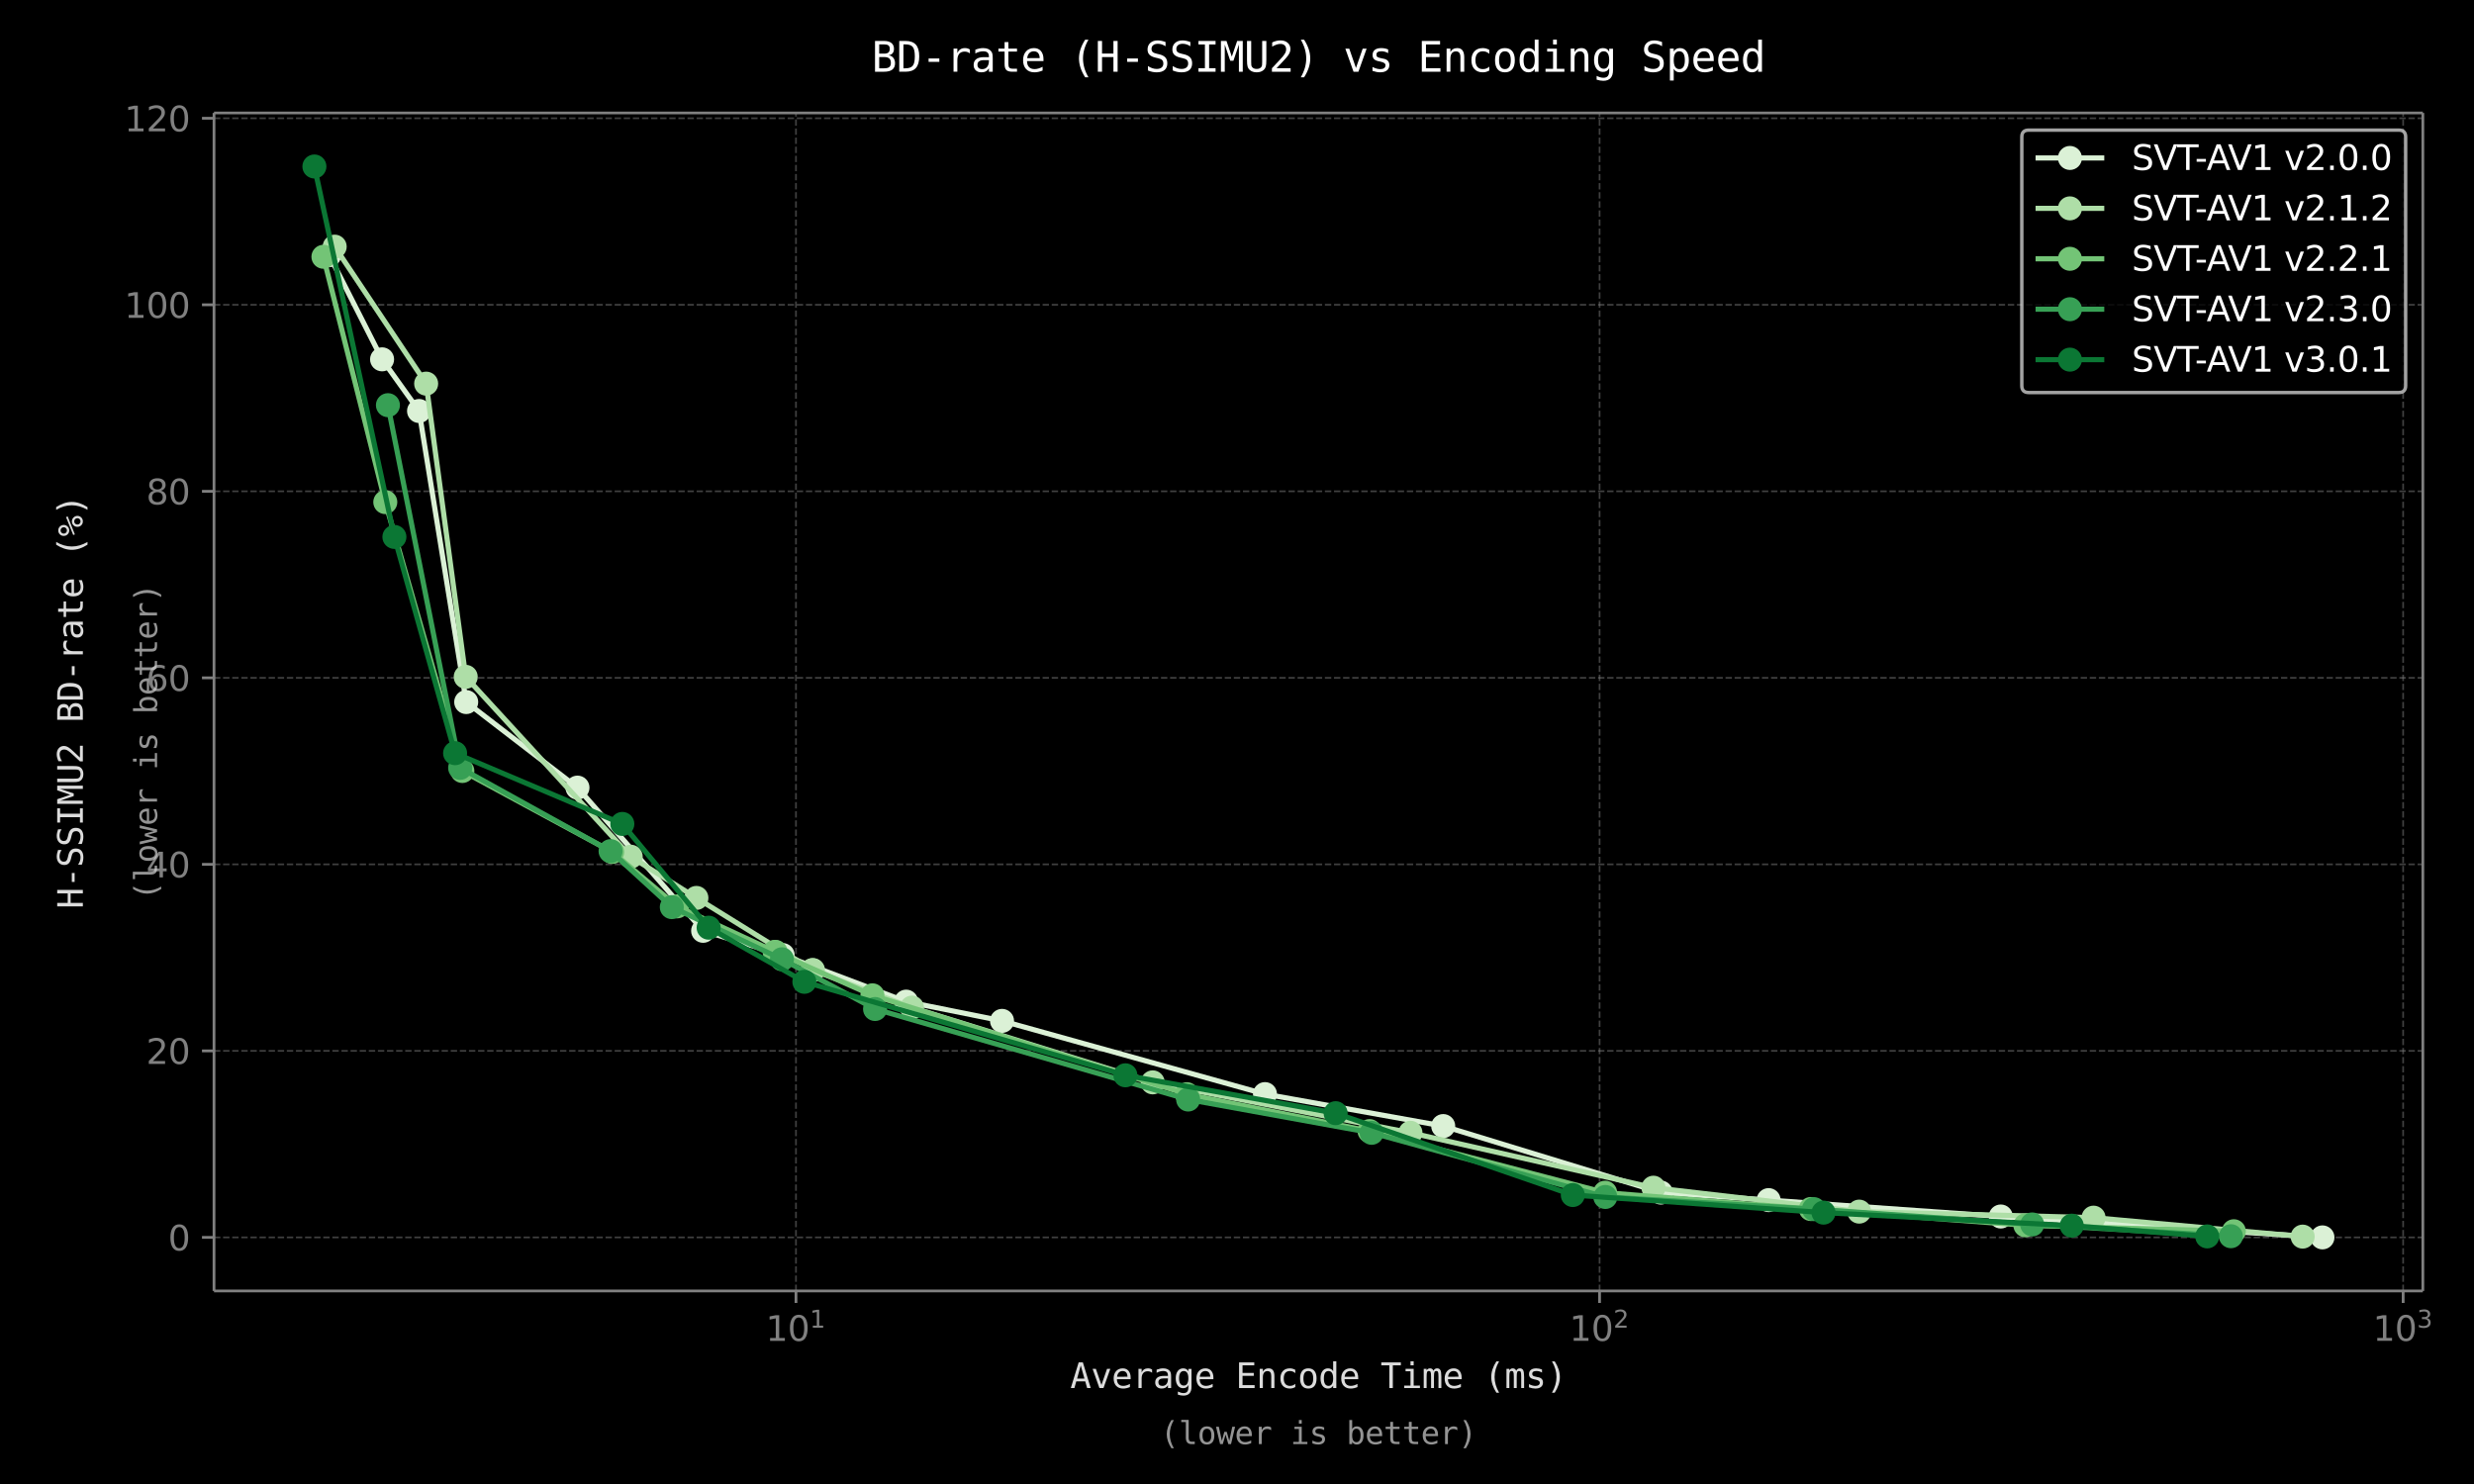 <!DOCTYPE svg  PUBLIC '-//W3C//DTD SVG 1.1//EN'  'http://www.w3.org/Graphics/SVG/1.1/DTD/svg11.dtd'>
<svg width="720pt" height="432pt" version="1.1" viewBox="0 0 720 432" xmlns="http://www.w3.org/2000/svg" xmlns:xlink="http://www.w3.org/1999/xlink"><defs><style type="text/css">*{stroke-linejoin: round; stroke-linecap: butt}</style></defs><g id="figure_1"><g id="patch_1"><path d="m0 432h720v-432h-720z"/></g><g id="axes_1"><g id="patch_2"><path d="m62.28 375.8h642.83v-342.92h-642.83z"/></g><g id="matplotlib.axis_1"><g id="xtick_1"><g id="line2d_1"><path d="m231.65 375.8v-342.92" clip-path="url(#p6aa0ff64e6)" fill="none" stroke="#808080" stroke-dasharray="1.85,0.8" stroke-opacity=".5" stroke-width=".5"/></g><g id="line2d_2"><defs><path id="m6d910d031b" d="m0 0v3.5" stroke="#808080" stroke-width=".8"/></defs><use x="231.652" y="375.797" fill="#808080" stroke="#808080" stroke-width=".8" xlink:href="#m6d910d031b"/></g><g id="text_1"><!-- $\mathdefault{10^{1}}$ --><g transform="translate(222.85 390.4) scale(.1 -.1)" fill="#808080"><defs><path id="DejaVuSans-31" transform="scale(.016)" d="m794 531h1031v3560l-1122-225v575l1116 225h631v-4135h1031v-531h-2687v531z"/><path id="DejaVuSans-30" transform="scale(.016)" d="m2034 4250q-487 0-733-480-245-479-245-1442 0-959 245-1439 246-480 733-480 491 0 736 480 246 480 246 1439 0 963-246 1442-245 480-736 480zm0 500q785 0 1199-621 414-620 414-1801 0-1178-414-1799-414-620-1199-620-784 0-1198 620-414 621-414 1799 0 1181 414 1801 414 621 1198 621z"/></defs><use transform="translate(0 .684)" xlink:href="#DejaVuSans-31"/><use transform="translate(63.623 .684)" xlink:href="#DejaVuSans-30"/><use transform="translate(128.2 38.966) scale(.7)" xlink:href="#DejaVuSans-31"/></g></g></g><g id="xtick_2"><g id="line2d_3"><path d="m465.52 375.8v-342.92" clip-path="url(#p6aa0ff64e6)" fill="none" stroke="#808080" stroke-dasharray="1.85,0.8" stroke-opacity=".5" stroke-width=".5"/></g><g id="line2d_4"><use x="465.517" y="375.797" fill="#808080" stroke="#808080" stroke-width=".8" xlink:href="#m6d910d031b"/></g><g id="text_2"><!-- $\mathdefault{10^{2}}$ --><g transform="translate(456.72 390.4) scale(.1 -.1)" fill="#808080"><defs><path id="DejaVuSans-32" transform="scale(.016)" d="m1228 531h2203v-531h-2962v531q359 372 979 998 621 627 780 809 303 340 423 576 121 236 121 464 0 372-261 606-261 235-680 235-297 0-627-103-329-103-704-313v638q381 153 712 231 332 78 607 78 725 0 1156-363 431-362 431-968 0-288-108-546-107-257-392-607-78-91-497-524-418-433-1181-1211z"/></defs><use transform="translate(0 .766)" xlink:href="#DejaVuSans-31"/><use transform="translate(63.623 .766)" xlink:href="#DejaVuSans-30"/><use transform="translate(128.2 39.047) scale(.7)" xlink:href="#DejaVuSans-32"/></g></g></g><g id="xtick_3"><g id="line2d_5"><path d="m699.38 375.8v-342.92" clip-path="url(#p6aa0ff64e6)" fill="none" stroke="#808080" stroke-dasharray="1.85,0.8" stroke-opacity=".5" stroke-width=".5"/></g><g id="line2d_6"><use x="699.382" y="375.797" fill="#808080" stroke="#808080" stroke-width=".8" xlink:href="#m6d910d031b"/></g><g id="text_3"><!-- $\mathdefault{10^{3}}$ --><g transform="translate(690.58 390.4) scale(.1 -.1)" fill="#808080"><defs><path id="DejaVuSans-33" transform="scale(.016)" d="m2597 2516q453-97 707-404 255-306 255-756 0-690-475-1069-475-378-1350-378-293 0-604 58t-642 174v609q262-153 574-231 313-78 654-78 593 0 904 234t311 681q0 413-289 645-289 233-804 233h-544v519h569q465 0 712 186t247 536q0 359-255 551-254 193-729 193-260 0-557-57-297-56-653-174v562q360 100 674 150t592 50q719 0 1137-327 419-326 419-882 0-388-222-655t-631-370z"/></defs><use transform="translate(0 .766)" xlink:href="#DejaVuSans-31"/><use transform="translate(63.623 .766)" xlink:href="#DejaVuSans-30"/><use transform="translate(128.2 39.047) scale(.7)" xlink:href="#DejaVuSans-33"/></g></g></g><g id="xtick_4"><g id="line2d_7"><defs><path id="ma78b5d3bc7" d="m0 0v2" stroke="#000" stroke-width=".6"/></defs><use x="68.187" y="375.797" stroke="#000000" stroke-width=".6" xlink:href="#ma78b5d3bc7"/></g></g><g id="xtick_5"><g id="line2d_8"><use x="109.369" y="375.797" stroke="#000000" stroke-width=".6" xlink:href="#ma78b5d3bc7"/></g></g><g id="xtick_6"><g id="line2d_9"><use x="138.588" y="375.797" stroke="#000000" stroke-width=".6" xlink:href="#ma78b5d3bc7"/></g></g><g id="xtick_7"><g id="line2d_10"><use x="161.251" y="375.797" stroke="#000000" stroke-width=".6" xlink:href="#ma78b5d3bc7"/></g></g><g id="xtick_8"><g id="line2d_11"><use x="179.769" y="375.797" stroke="#000000" stroke-width=".6" xlink:href="#ma78b5d3bc7"/></g></g><g id="xtick_9"><g id="line2d_12"><use x="195.426" y="375.797" stroke="#000000" stroke-width=".6" xlink:href="#ma78b5d3bc7"/></g></g><g id="xtick_10"><g id="line2d_13"><use x="208.988" y="375.797" stroke="#000000" stroke-width=".6" xlink:href="#ma78b5d3bc7"/></g></g><g id="xtick_11"><g id="line2d_14"><use x="220.951" y="375.797" stroke="#000000" stroke-width=".6" xlink:href="#ma78b5d3bc7"/></g></g><g id="xtick_12"><g id="line2d_15"><use x="302.052" y="375.797" stroke="#000000" stroke-width=".6" xlink:href="#ma78b5d3bc7"/></g></g><g id="xtick_13"><g id="line2d_16"><use x="343.234" y="375.797" stroke="#000000" stroke-width=".6" xlink:href="#ma78b5d3bc7"/></g></g><g id="xtick_14"><g id="line2d_17"><use x="372.453" y="375.797" stroke="#000000" stroke-width=".6" xlink:href="#ma78b5d3bc7"/></g></g><g id="xtick_15"><g id="line2d_18"><use x="395.117" y="375.797" stroke="#000000" stroke-width=".6" xlink:href="#ma78b5d3bc7"/></g></g><g id="xtick_16"><g id="line2d_19"><use x="413.634" y="375.797" stroke="#000000" stroke-width=".6" xlink:href="#ma78b5d3bc7"/></g></g><g id="xtick_17"><g id="line2d_20"><use x="429.291" y="375.797" stroke="#000000" stroke-width=".6" xlink:href="#ma78b5d3bc7"/></g></g><g id="xtick_18"><g id="line2d_21"><use x="442.853" y="375.797" stroke="#000000" stroke-width=".6" xlink:href="#ma78b5d3bc7"/></g></g><g id="xtick_19"><g id="line2d_22"><use x="454.816" y="375.797" stroke="#000000" stroke-width=".6" xlink:href="#ma78b5d3bc7"/></g></g><g id="xtick_20"><g id="line2d_23"><use x="535.917" y="375.797" stroke="#000000" stroke-width=".6" xlink:href="#ma78b5d3bc7"/></g></g><g id="xtick_21"><g id="line2d_24"><use x="577.099" y="375.797" stroke="#000000" stroke-width=".6" xlink:href="#ma78b5d3bc7"/></g></g><g id="xtick_22"><g id="line2d_25"><use x="606.318" y="375.797" stroke="#000000" stroke-width=".6" xlink:href="#ma78b5d3bc7"/></g></g><g id="xtick_23"><g id="line2d_26"><use x="628.982" y="375.797" stroke="#000000" stroke-width=".6" xlink:href="#ma78b5d3bc7"/></g></g><g id="xtick_24"><g id="line2d_27"><use x="647.499" y="375.797" stroke="#000000" stroke-width=".6" xlink:href="#ma78b5d3bc7"/></g></g><g id="xtick_25"><g id="line2d_28"><use x="663.156" y="375.797" stroke="#000000" stroke-width=".6" xlink:href="#ma78b5d3bc7"/></g></g><g id="xtick_26"><g id="line2d_29"><use x="676.718" y="375.797" stroke="#000000" stroke-width=".6" xlink:href="#ma78b5d3bc7"/></g></g><g id="xtick_27"><g id="line2d_30"><use x="688.681" y="375.797" stroke="#000000" stroke-width=".6" xlink:href="#ma78b5d3bc7"/></g></g><g id="text_4"><!-- Average Encode Time (ms) --><g transform="translate(311.45 404.07) scale(.1 -.1)" fill="#dcdcdc"><defs><path id="DejaVuSansMono-41" transform="scale(.016)" d="m1925 4109-666-2387h1332l-666 2387zm-381 557h765l1429-4666h-654l-343 1216h-1635l-337-1216h-653l1428 4666z"/><path id="DejaVuSansMono-76" transform="scale(.016)" d="m313 3500h596l1016-2937 1019 2937h597l-1244-3500h-741l-1243 3500z"/><path id="DejaVuSansMono-65" transform="scale(.016)" d="m3475 1894v-281h-2491v-19q0-572 298-885 299-312 843-312 275 0 575 87 300 88 641 266v-572q-328-134-633-201-305-68-589-68-816 0-1276 489-459 490-459 1349 0 837 450 1337t1200 500q669 0 1055-453t386-1237zm-575 169q-12 506-239 770t-652 264q-415 0-684-275t-319-763l1894 4z"/><path id="DejaVuSansMono-72" transform="scale(.016)" d="m3609 2778q-184 144-375 209-190 66-418 66-538 0-823-338-284-337-284-974v-1741h-578v3500h578v-684q144 372 442 570 299 198 708 198 213 0 397-53 185-53 353-165v-588z"/><path id="DejaVuSansMono-61" transform="scale(.016)" d="m2194 1759h-191q-503 0-758-177-254-176-254-526 0-315 190-490 191-175 528-175 475 0 747 329 272 330 275 911v128h-537zm1115 238v-1997h-578v519q-184-313-464-462-279-148-679-148-535 0-854 302-318 302-318 808 0 584 392 887t1151 303h772v91q-3 419-213 608-209 189-668 189-294 0-594-85-300-84-584-246v575q319 122 611 182 292 61 567 61 434 0 742-128t499-384q118-156 168-386t50-689z"/><path id="DejaVuSansMono-67" transform="scale(.016)" d="m2681 1778q0 647-211 983t-614 336q-422 0-644-336-221-336-221-983t223-986q224-339 649-339 396 0 607 340 211 341 211 985zm575-1553q0-788-372-1194-371-406-1093-406-238 0-498 44-259 43-518 128v569q306-144 556-213t460-69q465 0 677 254 213 253 213 803v25 390q-137-293-375-437-237-144-578-144-612 0-978 490-366 491-366 1313 0 825 366 1315 366 491 978 491 338 0 572-134t381-416v454h575v-3263z"/><path id="DejaVuSansMono-45" transform="scale(.016)" d="m616 4666h2768v-532h-2137v-1381h2044v-531h-2044v-1691h2197v-531h-2828v4666z"/><path id="DejaVuSansMono-6e" transform="scale(.016)" d="m3284 2169v-2169h-578v2169q0 472-166 693-165 222-518 222-403 0-621-286-217-285-217-820v-1978h-575v3500h575v-525q154 300 416 454 263 155 622 155 534 0 798-352 264-351 264-1063z"/><path id="DejaVuSansMono-63" transform="scale(.016)" d="m3316 178q-232-134-477-201-245-68-501-68-813 0-1271 487-458 488-458 1351 0 862 458 1349 458 488 1271 488 253 0 493-66 241-65 485-202v-603q-228 203-458 293-230 91-520 91-541 0-832-350-290-350-290-1e3 0-647 292-999 292-351 830-351 300 0 537 92 238 92 441 286v-597z"/><path id="DejaVuSansMono-6f" transform="scale(.016)" d="m1925 3097q-437 0-662-341-225-340-225-1009 0-666 225-1008t662-342q441 0 666 342t225 1008q0 669-225 1009-225 341-666 341zm0 487q728 0 1114-472 386-471 386-1365 0-897-385-1368-384-470-1115-470-728 0-1113 470-384 471-384 1368 0 894 384 1365 385 472 1113 472z"/><path id="DejaVuSansMono-64" transform="scale(.016)" d="m2681 3053v1810h575v-4863h-575v441q-143-260-383-396-239-136-551-136-634 0-999 492-364 493-364 1358 0 854 366 1339 366 486 997 486 316 0 556-136 241-135 378-395zm-1690-1306q0-669 212-1010 213-340 628-340 416 0 633 343 217 344 217 1007 0 666-217 1008t-633 342q-415 0-628-341-212-340-212-1009z"/><path id="DejaVuSansMono-54" transform="scale(.016)" d="m147 4666h3559v-532h-1459v-4134h-634v4134h-1466v532z"/><path id="DejaVuSansMono-69" transform="scale(.016)" d="m800 3500h1472v-3053h1141v-447h-2857v447h1141v2606h-897v447zm897 1363h575v-729h-575v729z"/><path id="DejaVuSansMono-6d" transform="scale(.016)" d="m2113 3144q106 225 270 332 164 108 395 108 422 0 595-327 174-326 174-1229v-2028h-525v2003q0 741-83 920-83 180-301 180-250 0-343-192-92-192-92-908v-2003h-525v2003q0 750-89 925t-320 175q-228 0-317-192t-89-908v-2003h-522v3500h522v-300q103 188 257 286 155 98 352 98 237 0 395-109t246-331z"/><path id="DejaVuSansMono-28" transform="scale(.016)" d="m2766 4856q-416-712-621-1420-204-708-204-1427 0-715 204-1425 205-709 621-1428h-500q-472 744-704 1448-231 705-231 1405 0 697 231 1403 232 707 704 1444h500z"/><path id="DejaVuSansMono-73" transform="scale(.016)" d="m3041 3378v-562q-247 143-497 215t-510 72q-390 0-583-127-192-126-192-385 0-235 144-351 144-115 716-224l231-44q428-81 648-325 221-244 221-634 0-519-369-812-369-292-1025-292-259 0-544 55-284 55-615 164v594q322-166 615-249 294-82 557-82 381 0 590 154 210 155 210 433 0 400-766 553l-25 7-216 43q-497 97-725 327t-228 626q0 504 340 777 341 273 973 273 281 0 540-52 260-51 510-154z"/><path id="DejaVuSansMono-29" transform="scale(.016)" d="m1088 4856h500q471-737 702-1444 232-706 232-1403 0-703-232-1409-231-706-702-1444h-500q415 725 620 1434 205 710 205 1419 0 713-205 1422-205 710-620 1425z"/></defs><use xlink:href="#DejaVuSansMono-41"/><use x="60.205" xlink:href="#DejaVuSansMono-76"/><use x="120.41" xlink:href="#DejaVuSansMono-65"/><use x="180.615" xlink:href="#DejaVuSansMono-72"/><use x="240.82" xlink:href="#DejaVuSansMono-61"/><use x="301.025" xlink:href="#DejaVuSansMono-67"/><use x="361.23" xlink:href="#DejaVuSansMono-65"/><use x="421.436" xlink:href="#DejaVuSansMono-20"/><use x="481.641" xlink:href="#DejaVuSansMono-45"/><use x="541.846" xlink:href="#DejaVuSansMono-6e"/><use x="602.051" xlink:href="#DejaVuSansMono-63"/><use x="662.256" xlink:href="#DejaVuSansMono-6f"/><use x="722.461" xlink:href="#DejaVuSansMono-64"/><use x="782.666" xlink:href="#DejaVuSansMono-65"/><use x="842.871" xlink:href="#DejaVuSansMono-20"/><use x="903.076" xlink:href="#DejaVuSansMono-54"/><use x="963.281" xlink:href="#DejaVuSansMono-69"/><use x="1023.486" xlink:href="#DejaVuSansMono-6d"/><use x="1083.691" xlink:href="#DejaVuSansMono-65"/><use x="1143.896" xlink:href="#DejaVuSansMono-20"/><use x="1204.102" xlink:href="#DejaVuSansMono-28"/><use x="1264.307" xlink:href="#DejaVuSansMono-6d"/><use x="1324.512" xlink:href="#DejaVuSansMono-73"/><use x="1384.717" xlink:href="#DejaVuSansMono-29"/></g></g></g><g id="matplotlib.axis_2"><g id="ytick_1"><g id="line2d_31"><path d="m62.28 360.21h642.83" clip-path="url(#p6aa0ff64e6)" fill="none" stroke="#808080" stroke-dasharray="1.85,0.8" stroke-opacity=".5" stroke-width=".5"/></g><g id="line2d_32"><defs><path id="mfd05e1a485" d="m0 0h-3.5" stroke="#808080" stroke-width=".8"/></defs><use x="62.28" y="360.21" fill="#808080" stroke="#808080" stroke-width=".8" xlink:href="#mfd05e1a485"/></g><g id="text_5"><!-- 0 --><g transform="translate(48.918 364.01) scale(.1 -.1)" fill="#808080"><use xlink:href="#DejaVuSans-30"/></g></g></g><g id="ytick_2"><g id="line2d_33"><path d="m62.28 305.91h642.83" clip-path="url(#p6aa0ff64e6)" fill="none" stroke="#808080" stroke-dasharray="1.85,0.8" stroke-opacity=".5" stroke-width=".5"/></g><g id="line2d_34"><use x="62.28" y="305.912" fill="#808080" stroke="#808080" stroke-width=".8" xlink:href="#mfd05e1a485"/></g><g id="text_6"><!-- 20 --><g transform="translate(42.555 309.71) scale(.1 -.1)" fill="#808080"><use xlink:href="#DejaVuSans-32"/><use x="63.623" xlink:href="#DejaVuSans-30"/></g></g></g><g id="ytick_3"><g id="line2d_35"><path d="m62.28 251.61h642.83" clip-path="url(#p6aa0ff64e6)" fill="none" stroke="#808080" stroke-dasharray="1.85,0.8" stroke-opacity=".5" stroke-width=".5"/></g><g id="line2d_36"><use x="62.28" y="251.615" fill="#808080" stroke="#808080" stroke-width=".8" xlink:href="#mfd05e1a485"/></g><g id="text_7"><!-- 40 --><g transform="translate(42.555 255.41) scale(.1 -.1)" fill="#808080"><defs><path id="DejaVuSans-34" transform="scale(.016)" d="m2419 4116-1594-2491h1594v2491zm-166 550h794v-3041h666v-525h-666v-1100h-628v1100h-2106v609l1940 2957z"/></defs><use xlink:href="#DejaVuSans-34"/><use x="63.623" xlink:href="#DejaVuSans-30"/></g></g></g><g id="ytick_4"><g id="line2d_37"><path d="m62.28 197.32h642.83" clip-path="url(#p6aa0ff64e6)" fill="none" stroke="#808080" stroke-dasharray="1.85,0.8" stroke-opacity=".5" stroke-width=".5"/></g><g id="line2d_38"><use x="62.28" y="197.317" fill="#808080" stroke="#808080" stroke-width=".8" xlink:href="#mfd05e1a485"/></g><g id="text_8"><!-- 60 --><g transform="translate(42.555 201.12) scale(.1 -.1)" fill="#808080"><defs><path id="DejaVuSans-36" transform="scale(.016)" d="m2113 2584q-425 0-674-291-248-290-248-796 0-503 248-796 249-292 674-292t673 292q248 293 248 796 0 506-248 796-248 291-673 291zm1253 1979v-575q-238 112-480 171-242 60-480 60-625 0-955-422-329-422-376-1275 184 272 462 417 279 145 613 145 703 0 1111-427 408-426 408-1160 0-719-425-1154-425-434-1131-434-810 0-1238 620-428 621-428 1799 0 1106 525 1764t1409 658q238 0 480-47t505-140z"/></defs><use xlink:href="#DejaVuSans-36"/><use x="63.623" xlink:href="#DejaVuSans-30"/></g></g></g><g id="ytick_5"><g id="line2d_39"><path d="m62.28 143.02h642.83" clip-path="url(#p6aa0ff64e6)" fill="none" stroke="#808080" stroke-dasharray="1.85,0.8" stroke-opacity=".5" stroke-width=".5"/></g><g id="line2d_40"><use x="62.28" y="143.02" fill="#808080" stroke="#808080" stroke-width=".8" xlink:href="#mfd05e1a485"/></g><g id="text_9"><!-- 80 --><g transform="translate(42.555 146.82) scale(.1 -.1)" fill="#808080"><defs><path id="DejaVuSans-38" transform="scale(.016)" d="m2034 2216q-450 0-708-241-257-241-257-662 0-422 257-663 258-241 708-241t709 242q260 243 260 662 0 421-258 662-257 241-711 241zm-631 268q-406 100-633 378-226 279-226 679 0 559 398 884 399 325 1092 325 697 0 1094-325t397-884q0-400-227-679-226-278-629-378 456-106 710-416 255-309 255-755 0-679-414-1042-414-362-1186-362-771 0-1186 362-414 363-414 1042 0 446 256 755 257 310 713 416zm-231 997q0-362 226-565 227-203 636-203 407 0 636 203 230 203 230 565 0 363-230 566-229 203-636 203-409 0-636-203-226-203-226-566z"/></defs><use xlink:href="#DejaVuSans-38"/><use x="63.623" xlink:href="#DejaVuSans-30"/></g></g></g><g id="ytick_6"><g id="line2d_41"><path d="m62.28 88.722h642.83" clip-path="url(#p6aa0ff64e6)" fill="none" stroke="#808080" stroke-dasharray="1.85,0.8" stroke-opacity=".5" stroke-width=".5"/></g><g id="line2d_42"><use x="62.28" y="88.722" fill="#808080" stroke="#808080" stroke-width=".8" xlink:href="#mfd05e1a485"/></g><g id="text_10"><!-- 100 --><g transform="translate(36.192 92.521) scale(.1 -.1)" fill="#808080"><use xlink:href="#DejaVuSans-31"/><use x="63.623" xlink:href="#DejaVuSans-30"/><use x="127.246" xlink:href="#DejaVuSans-30"/></g></g></g><g id="ytick_7"><g id="line2d_43"><path d="m62.28 34.425h642.83" clip-path="url(#p6aa0ff64e6)" fill="none" stroke="#808080" stroke-dasharray="1.85,0.8" stroke-opacity=".5" stroke-width=".5"/></g><g id="line2d_44"><use x="62.28" y="34.425" fill="#808080" stroke="#808080" stroke-width=".8" xlink:href="#mfd05e1a485"/></g><g id="text_11"><!-- 120 --><g transform="translate(36.192 38.224) scale(.1 -.1)" fill="#808080"><use xlink:href="#DejaVuSans-31"/><use x="63.623" xlink:href="#DejaVuSans-32"/><use x="127.246" xlink:href="#DejaVuSans-30"/></g></g></g><g id="text_12"><!-- H-SSIMU2 BD-rate (%) --><g transform="translate(24.113 264.54) rotate(-90) scale(.1 -.1)" fill="#dcdcdc"><defs><path id="DejaVuSansMono-48" transform="scale(.016)" d="m428 4666h635v-1913h1728v1913h634v-4666h-634v2222h-1728v-2222h-635v4666z"/><path id="DejaVuSansMono-2d" transform="scale(.016)" d="m1113 2009h1628v-512h-1628v512z"/><path id="DejaVuSansMono-53" transform="scale(.016)" d="m3163 4506v-640q-288 184-577 278t-583 94q-447 0-706-208t-259-561q0-310 170-473 170-162 636-271l331-75q656-153 956-481t300-894q0-666-413-1016-412-350-1199-350-328 0-660 71-331 70-665 211v672q359-229 679-335 321-106 646-106 478 0 743 214 266 214 266 598 0 350-183 534-182 185-636 285l-337 78q-650 147-944 444t-294 797q0 625 420 1001 421 377 1118 377 269 0 565-61 297-61 626-183z"/><path id="DejaVuSansMono-49" transform="scale(.016)" d="m628 4666h2591v-532h-978v-3603h978v-531h-2591v531h978v3603h-978v532z"/><path id="DejaVuSansMono-4d" transform="scale(.016)" d="m269 4666h844l806-2375 812 2375h847v-4666h-584v4122l-831-2459h-479l-834 2459v-4122h-581v4666z"/><path id="DejaVuSansMono-55" transform="scale(.016)" d="m459 1791v2875h635v-3163q0-340 18-486 19-145 66-223 100-185 289-279 189-93 458-93 272 0 459 93 188 94 291 279 47 78 65 221 19 144 19 482v3169h632v-2875q0-716-89-1018-89-301-308-498-206-184-472-275t-597-91q-328 0-594 91-265 91-475 275-215 194-306 501-91 308-91 1015z"/><path id="DejaVuSansMono-32" transform="scale(.016)" d="m1166 531h2143v-531h-2834v531q584 616 1021 1088 438 472 604 665 313 382 422 618t109 482q0 391-230 613-229 222-629 222-284 0-597-103-312-103-662-313v638q321 153 632 231t614 78q685 0 1102-364t417-955q0-300-139-600t-451-662q-175-203-508-563-333-359-1014-1075z"/><path id="DejaVuSansMono-42" transform="scale(.016)" d="m1153 2228v-1709h747q550 0 784 192 235 192 235 633 0 456-247 670t-772 214h-747zm0 1919v-1406h735q456 0 660 175 205 175 205 565 0 353-202 509-201 157-663 157h-735zm-634 519h1381q716 0 1103-310 388-309 388-875 0-428-205-675t-614-309q459-69 720-393 261-323 261-823 0-634-416-958-415-323-1237-323h-1381v4666z"/><path id="DejaVuSansMono-44" transform="scale(.016)" d="m1363 519q796 0 1112 392t316 1417q0 1035-314 1427t-1114 392h-300v-3628h300zm12 4147q1069 0 1575-569t506-1769q0-1194-506-1761t-1575-567h-947v4666h947z"/><path id="DejaVuSansMono-74" transform="scale(.016)" d="m1919 4494v-994h1306v-447h-1306v-1900q0-387 147-541 147-153 512-153h647v-459h-703q-647 0-913 259-265 260-265 894v1900h-935v447h935v994h575z"/><path id="DejaVuSansMono-25" transform="scale(.016)" d="m2175 997q0-244 164-410 164-165 408-165 241 0 408 167t167 408-169 409q-169 169-406 169-244 0-408-166-164-165-164-412zm-422 0q0 422 287 711 288 289 707 289 200 0 379-75 180-75 324-219 144-147 222-328t78-378q0-416-291-707-290-290-712-290-425 0-710 286-284 286-284 711zm-1375 456-109 300 3256 1306 128-300-3275-1306zm147 2022q0-247 164-411t411-164q241 0 409 167 169 167 169 408t-169 408q-168 167-409 167t-408-166q-167-165-167-409zm-422 0q0 422 287 711 288 289 710 289 200 0 383-75t323-216q141-140 217-323 77-183 77-386 0-419-291-708-290-289-709-289-422 0-710 287-287 288-287 710z"/></defs><use xlink:href="#DejaVuSansMono-48"/><use x="60.205" xlink:href="#DejaVuSansMono-2d"/><use x="120.41" xlink:href="#DejaVuSansMono-53"/><use x="180.615" xlink:href="#DejaVuSansMono-53"/><use x="240.82" xlink:href="#DejaVuSansMono-49"/><use x="301.025" xlink:href="#DejaVuSansMono-4d"/><use x="361.23" xlink:href="#DejaVuSansMono-55"/><use x="421.436" xlink:href="#DejaVuSansMono-32"/><use x="481.641" xlink:href="#DejaVuSansMono-20"/><use x="541.846" xlink:href="#DejaVuSansMono-42"/><use x="602.051" xlink:href="#DejaVuSansMono-44"/><use x="662.256" xlink:href="#DejaVuSansMono-2d"/><use x="722.461" xlink:href="#DejaVuSansMono-72"/><use x="782.666" xlink:href="#DejaVuSansMono-61"/><use x="842.871" xlink:href="#DejaVuSansMono-74"/><use x="903.076" xlink:href="#DejaVuSansMono-65"/><use x="963.281" xlink:href="#DejaVuSansMono-20"/><use x="1023.486" xlink:href="#DejaVuSansMono-28"/><use x="1083.691" xlink:href="#DejaVuSansMono-25"/><use x="1143.896" xlink:href="#DejaVuSansMono-29"/></g></g></g><g id="line2d_45"><path d="m675.9 360.21-93.619-6.084-67.561-4.77-31.365-2.195-63.335-19.359-51.87-9.304-76.527-21.316-27.903-5.603-35.945-13.561-23.14-7.053-36.572-41.689-32.382-24.902-13.725-84.731-10.758-15.039-15.387-30.322" clip-path="url(#p6aa0ff64e6)" fill="none" stroke="#dbf1d6" stroke-linecap="square" stroke-width="1.5"/><defs><path id="m924c0ef0f9" d="m0 3c0.796 0 1.559-0.316 2.121-0.879 0.563-0.563 0.879-1.326 0.879-2.121s-0.316-1.559-0.879-2.121c-0.563-0.563-1.326-0.879-2.121-0.879s-1.559 0.316-2.121 0.879c-0.563 0.563-0.879 1.326-0.879 2.121s0.316 1.559 0.879 2.121c0.563 0.563 1.326 0.879 2.121 0.879z" stroke="#dbf1d6"/></defs><g clip-path="url(#p6aa0ff64e6)" fill="#dbf1d6" stroke="#dbf1d6"><use x="675.895" y="360.21" xlink:href="#m924c0ef0f9"/><use x="582.276" y="354.126" xlink:href="#m924c0ef0f9"/><use x="514.715" y="349.356" xlink:href="#m924c0ef0f9"/><use x="483.35" y="347.161" xlink:href="#m924c0ef0f9"/><use x="420.015" y="327.802" xlink:href="#m924c0ef0f9"/><use x="368.145" y="318.498" xlink:href="#m924c0ef0f9"/><use x="291.619" y="297.182" xlink:href="#m924c0ef0f9"/><use x="263.716" y="291.579" xlink:href="#m924c0ef0f9"/><use x="227.771" y="278.018" xlink:href="#m924c0ef0f9"/><use x="204.631" y="270.965" xlink:href="#m924c0ef0f9"/><use x="168.059" y="229.276" xlink:href="#m924c0ef0f9"/><use x="135.677" y="204.374" xlink:href="#m924c0ef0f9"/><use x="121.953" y="119.643" xlink:href="#m924c0ef0f9"/><use x="111.195" y="104.603" xlink:href="#m924c0ef0f9"/><use x="95.808" y="74.281" xlink:href="#m924c0ef0f9"/></g></g><g id="line2d_46"><path d="m670.13 359.98-60.858-5.519-68.204-1.756-59.878-6.965-70.713-15.991-75.011-14.671-70.067-21.765-28.966-10.913h0.162l-33.928-21.013-19.117-12.003-48.016-52.353-11.515-85.357-26.619-39.875" clip-path="url(#p6aa0ff64e6)" fill="none" stroke="#aedea7" stroke-linecap="square" stroke-width="1.5"/><defs><path id="me7d183dd6a" d="m0 3c0.796 0 1.559-0.316 2.121-0.879 0.563-0.563 0.879-1.326 0.879-2.121s-0.316-1.559-0.879-2.121c-0.563-0.563-1.326-0.879-2.121-0.879s-1.559 0.316-2.121 0.879c-0.563 0.563-0.879 1.326-0.879 2.121s0.316 1.559 0.879 2.121c0.563 0.563 1.326 0.879 2.121 0.879z" stroke="#aedea7"/></defs><g clip-path="url(#p6aa0ff64e6)" fill="#aedea7" stroke="#aedea7"><use x="670.135" y="359.983" xlink:href="#me7d183dd6a"/><use x="609.277" y="354.464" xlink:href="#me7d183dd6a"/><use x="541.073" y="352.708" xlink:href="#me7d183dd6a"/><use x="481.195" y="345.744" xlink:href="#me7d183dd6a"/><use x="410.481" y="329.753" xlink:href="#me7d183dd6a"/><use x="335.47" y="315.081" xlink:href="#me7d183dd6a"/><use x="265.403" y="293.316" xlink:href="#me7d183dd6a"/><use x="236.436" y="282.403" xlink:href="#me7d183dd6a"/><use x="236.598" y="282.403" xlink:href="#me7d183dd6a"/><use x="202.671" y="261.389" xlink:href="#me7d183dd6a"/><use x="183.554" y="249.386" xlink:href="#me7d183dd6a"/><use x="135.538" y="197.033" xlink:href="#me7d183dd6a"/><use x="124.023" y="111.677" xlink:href="#me7d183dd6a"/><use x="97.404" y="71.802" xlink:href="#me7d183dd6a"/></g></g><g id="line2d_47"><path d="m650.1 358.42-60.664-1.719-62.451-4.748-59.844-4.759-68.578-17.932-53.136-10.735-91.533-28.783-28.451-12.636h0.281l-28.636-13.257-18.921-15.836-43.615-23.574-22.426-78.276-18-71.416" clip-path="url(#p6aa0ff64e6)" fill="none" stroke="#73c476" stroke-linecap="square" stroke-width="1.5"/><defs><path id="m86ba1d4981" d="m0 3c0.796 0 1.559-0.316 2.121-0.879 0.563-0.563 0.879-1.326 0.879-2.121s-0.316-1.559-0.879-2.121c-0.563-0.563-1.326-0.879-2.121-0.879s-1.559 0.316-2.121 0.879c-0.563 0.563-0.879 1.326-0.879 2.121s0.316 1.559 0.879 2.121c0.563 0.563 1.326 0.879 2.121 0.879z" stroke="#73c476"/></defs><g clip-path="url(#p6aa0ff64e6)" fill="#73c476" stroke="#73c476"><use x="650.105" y="358.42" xlink:href="#m86ba1d4981"/><use x="589.441" y="356.701" xlink:href="#m86ba1d4981"/><use x="526.99" y="351.952" xlink:href="#m86ba1d4981"/><use x="467.146" y="347.194" xlink:href="#m86ba1d4981"/><use x="398.569" y="329.261" xlink:href="#m86ba1d4981"/><use x="345.433" y="318.526" xlink:href="#m86ba1d4981"/><use x="253.899" y="289.743" xlink:href="#m86ba1d4981"/><use x="225.448" y="277.107" xlink:href="#m86ba1d4981"/><use x="225.729" y="277.107" xlink:href="#m86ba1d4981"/><use x="197.092" y="263.849" xlink:href="#m86ba1d4981"/><use x="178.171" y="248.013" xlink:href="#m86ba1d4981"/><use x="134.557" y="224.439" xlink:href="#m86ba1d4981"/><use x="112.131" y="146.163" xlink:href="#m86ba1d4981"/><use x="94.131" y="74.747" xlink:href="#m86ba1d4981"/></g></g><g id="line2d_48"><path d="m649.25 359.86-57.827-3.425-63.533-4.455-60.698-3.541-68.012-18.675-53.397-9.694-91.119-26.348-27.09-14.479-32.06-15.18-17.822-16.302-43.778-24.239-21.019-105.58" clip-path="url(#p6aa0ff64e6)" fill="none" stroke="#37a055" stroke-linecap="square" stroke-width="1.5"/><defs><path id="m5658542a31" d="m0 3c0.796 0 1.559-0.316 2.121-0.879 0.563-0.563 0.879-1.326 0.879-2.121s-0.316-1.559-0.879-2.121c-0.563-0.563-1.326-0.879-2.121-0.879s-1.559 0.316-2.121 0.879c-0.563 0.563-0.879 1.326-0.879 2.121s0.316 1.559 0.879 2.121c0.563 0.563 1.326 0.879 2.121 0.879z" stroke="#37a055"/></defs><g clip-path="url(#p6aa0ff64e6)" fill="#37a055" stroke="#37a055"><use x="649.251" y="359.865" xlink:href="#m5658542a31"/><use x="591.424" y="356.44" xlink:href="#m5658542a31"/><use x="527.891" y="351.985" xlink:href="#m5658542a31"/><use x="467.192" y="348.444" xlink:href="#m5658542a31"/><use x="399.181" y="329.769" xlink:href="#m5658542a31"/><use x="345.783" y="320.075" xlink:href="#m5658542a31"/><use x="254.665" y="293.727" xlink:href="#m5658542a31"/><use x="227.575" y="279.249" xlink:href="#m5658542a31"/><use x="195.515" y="264.068" xlink:href="#m5658542a31"/><use x="177.693" y="247.766" xlink:href="#m5658542a31"/><use x="133.916" y="223.527" xlink:href="#m5658542a31"/><use x="112.897" y="117.947" xlink:href="#m5658542a31"/></g></g><g id="line2d_49"><path d="m642.36 359.92-39.428-3.124-72.246-3.796-72.966-5.123-69.019-23.823-61.185-11.033-93.428-27.212-27.863-15.76-25.114-30.201-48.673-20.596-17.661-62.951-23.283-107.84" clip-path="url(#p6aa0ff64e6)" fill="none" stroke="#0b7734" stroke-linecap="square" stroke-width="1.5"/><defs><path id="m4b147ce904" d="m0 3c0.796 0 1.559-0.316 2.121-0.879 0.563-0.563 0.879-1.326 0.879-2.121s-0.316-1.559-0.879-2.121c-0.563-0.563-1.326-0.879-2.121-0.879s-1.559 0.316-2.121 0.879c-0.563 0.563-0.879 1.326-0.879 2.121s0.316 1.559 0.879 2.121c0.563 0.563 1.326 0.879 2.121 0.879z" stroke="#0b7734"/></defs><g clip-path="url(#p6aa0ff64e6)" fill="#0b7734" stroke="#0b7734"><use x="642.365" y="359.921" xlink:href="#m4b147ce904"/><use x="602.937" y="356.797" xlink:href="#m4b147ce904"/><use x="530.691" y="353.001" xlink:href="#m4b147ce904"/><use x="457.725" y="347.878" xlink:href="#m4b147ce904"/><use x="388.706" y="324.055" xlink:href="#m4b147ce904"/><use x="327.521" y="313.022" xlink:href="#m4b147ce904"/><use x="234.093" y="285.81" xlink:href="#m4b147ce904"/><use x="206.231" y="270.05" xlink:href="#m4b147ce904"/><use x="181.117" y="239.85" xlink:href="#m4b147ce904"/><use x="132.444" y="219.254" xlink:href="#m4b147ce904"/><use x="114.783" y="156.303" xlink:href="#m4b147ce904"/><use x="91.5" y="48.467" xlink:href="#m4b147ce904"/></g></g><g id="patch_3"><path d="m62.28 375.8v-342.92" fill="none" stroke="#808080" stroke-linecap="square" stroke-width=".8"/></g><g id="patch_4"><path d="m705.11 375.8v-342.92" fill="none" stroke="#808080" stroke-linecap="square" stroke-width=".8"/></g><g id="patch_5"><path d="m62.28 375.8h642.83" fill="none" stroke="#808080" stroke-linecap="square" stroke-width=".8"/></g><g id="patch_6"><path d="m62.28 32.88h642.83" fill="none" stroke="#808080" stroke-linecap="square" stroke-width=".8"/></g><g id="text_13"><!-- (lower is better) --><g transform="translate(337.64 420.38) scale(.09 -.09)" fill="#d3d3d3" opacity=".7"><defs><path id="DejaVuSansMono-6c" transform="scale(.016)" d="m1997 1269q0-388 142-585 142-196 420-196h672v-488h-728q-515 0-798 331-283 332-283 938v3178h-922v450h1497v-3628z"/><path id="DejaVuSansMono-77" transform="scale(.016)" d="m0 3500h569l609-2828 500 1806h491l506-1806 609 2828h569l-819-3500h-550l-559 1919-556-1919h-550l-819 3500z"/><path id="DejaVuSansMono-62" transform="scale(.016)" d="m2869 1747q0 669-213 1009-212 341-628 341-419 0-635-342-215-342-215-1008 0-663 215-1007 216-343 635-343 416 0 628 340 213 341 213 1010zm-1691 1306q138 256 380 393 242 138 561 138 631 0 993-486 363-485 363-1339 0-865-364-1358-364-492-998-492-313 0-552 136t-383 396v-441h-575v4863h575v-1810z"/></defs><use xlink:href="#DejaVuSansMono-28"/><use x="60.205" xlink:href="#DejaVuSansMono-6c"/><use x="120.41" xlink:href="#DejaVuSansMono-6f"/><use x="180.615" xlink:href="#DejaVuSansMono-77"/><use x="240.82" xlink:href="#DejaVuSansMono-65"/><use x="301.025" xlink:href="#DejaVuSansMono-72"/><use x="361.23" xlink:href="#DejaVuSansMono-20"/><use x="421.436" xlink:href="#DejaVuSansMono-69"/><use x="481.641" xlink:href="#DejaVuSansMono-73"/><use x="541.846" xlink:href="#DejaVuSansMono-20"/><use x="602.051" xlink:href="#DejaVuSansMono-62"/><use x="662.256" xlink:href="#DejaVuSansMono-65"/><use x="722.461" xlink:href="#DejaVuSansMono-74"/><use x="782.666" xlink:href="#DejaVuSansMono-74"/><use x="842.871" xlink:href="#DejaVuSansMono-65"/><use x="903.076" xlink:href="#DejaVuSansMono-72"/><use x="963.281" xlink:href="#DejaVuSansMono-29"/></g></g><g id="text_14"><!-- (lower is better) --><g transform="translate(45.707 262.06) rotate(-90) scale(.09 -.09)" fill="#d3d3d3" opacity=".7"><use xlink:href="#DejaVuSansMono-28"/><use x="60.205" xlink:href="#DejaVuSansMono-6c"/><use x="120.41" xlink:href="#DejaVuSansMono-6f"/><use x="180.615" xlink:href="#DejaVuSansMono-77"/><use x="240.82" xlink:href="#DejaVuSansMono-65"/><use x="301.025" xlink:href="#DejaVuSansMono-72"/><use x="361.23" xlink:href="#DejaVuSansMono-20"/><use x="421.436" xlink:href="#DejaVuSansMono-69"/><use x="481.641" xlink:href="#DejaVuSansMono-73"/><use x="541.846" xlink:href="#DejaVuSansMono-20"/><use x="602.051" xlink:href="#DejaVuSansMono-62"/><use x="662.256" xlink:href="#DejaVuSansMono-65"/><use x="722.461" xlink:href="#DejaVuSansMono-74"/><use x="782.666" xlink:href="#DejaVuSansMono-74"/><use x="842.871" xlink:href="#DejaVuSansMono-65"/><use x="903.076" xlink:href="#DejaVuSansMono-72"/><use x="963.281" xlink:href="#DejaVuSansMono-29"/></g></g><g id="text_15"><!-- BD-rate (H-SSIMU2) vs Encoding Speed --><g transform="translate(253.66 20.88) scale(.12 -.12)" fill="#fff"><defs><path id="DejaVuSansMono-70" transform="scale(.016)" d="m1172 441v-1772h-578v4831h578v-447q144 260 383 395 239 136 551 136 635 0 996-491 361-490 361-1359 0-853-363-1339-362-486-994-486-318 0-558 136-239 136-376 396zm1687 1306q0 669-211 1009-210 341-626 341-419 0-635-342-215-342-215-1008 0-663 215-1007 216-343 635-343 416 0 626 340 211 341 211 1010z"/></defs><use xlink:href="#DejaVuSansMono-42"/><use x="60.205" xlink:href="#DejaVuSansMono-44"/><use x="120.41" xlink:href="#DejaVuSansMono-2d"/><use x="180.615" xlink:href="#DejaVuSansMono-72"/><use x="240.82" xlink:href="#DejaVuSansMono-61"/><use x="301.025" xlink:href="#DejaVuSansMono-74"/><use x="361.23" xlink:href="#DejaVuSansMono-65"/><use x="421.436" xlink:href="#DejaVuSansMono-20"/><use x="481.641" xlink:href="#DejaVuSansMono-28"/><use x="541.846" xlink:href="#DejaVuSansMono-48"/><use x="602.051" xlink:href="#DejaVuSansMono-2d"/><use x="662.256" xlink:href="#DejaVuSansMono-53"/><use x="722.461" xlink:href="#DejaVuSansMono-53"/><use x="782.666" xlink:href="#DejaVuSansMono-49"/><use x="842.871" xlink:href="#DejaVuSansMono-4d"/><use x="903.076" xlink:href="#DejaVuSansMono-55"/><use x="963.281" xlink:href="#DejaVuSansMono-32"/><use x="1023.486" xlink:href="#DejaVuSansMono-29"/><use x="1083.691" xlink:href="#DejaVuSansMono-20"/><use x="1143.896" xlink:href="#DejaVuSansMono-76"/><use x="1204.102" xlink:href="#DejaVuSansMono-73"/><use x="1264.307" xlink:href="#DejaVuSansMono-20"/><use x="1324.512" xlink:href="#DejaVuSansMono-45"/><use x="1384.717" xlink:href="#DejaVuSansMono-6e"/><use x="1444.922" xlink:href="#DejaVuSansMono-63"/><use x="1505.127" xlink:href="#DejaVuSansMono-6f"/><use x="1565.332" xlink:href="#DejaVuSansMono-64"/><use x="1625.537" xlink:href="#DejaVuSansMono-69"/><use x="1685.742" xlink:href="#DejaVuSansMono-6e"/><use x="1745.947" xlink:href="#DejaVuSansMono-67"/><use x="1806.152" xlink:href="#DejaVuSansMono-20"/><use x="1866.357" xlink:href="#DejaVuSansMono-53"/><use x="1926.562" xlink:href="#DejaVuSansMono-70"/><use x="1986.768" xlink:href="#DejaVuSansMono-65"/><use x="2046.973" xlink:href="#DejaVuSansMono-65"/><use x="2107.178" xlink:href="#DejaVuSansMono-64"/></g></g><g id="legend_1"><g id="patch_7"><path d="m590.4 114.27h107.71q2 0 2-2v-72.391q0-2-2-2h-107.71q-2 0-2 2v72.391q0 2 2 2z" opacity=".8" stroke="#ccc"/></g><g id="line2d_50"><path d="m592.4 45.978h10 10" fill="none" stroke="#dbf1d6" stroke-linecap="square" stroke-width="1.5"/><use x="602.401" y="45.978" fill="#dbf1d6" stroke="#dbf1d6" xlink:href="#m924c0ef0f9"/></g><g id="text_16"><!-- SVT-AV1 v2.0.0 --><g transform="translate(620.4 49.478) scale(.1 -.1)" fill="#fff"><defs><path id="DejaVuSans-53" transform="scale(.016)" d="m3425 4513v-616q-359 172-678 256-319 85-616 85-515 0-795-200t-280-569q0-310 186-468 186-157 705-254l381-78q706-135 1042-474t336-907q0-679-455-1029-454-350-1332-350-331 0-705 75-373 75-773 222v650q384-215 753-325 369-109 725-109 540 0 834 212 294 213 294 607 0 343-211 537t-692 291l-385 75q-706 140-1022 440-315 300-315 835 0 619 436 975t1201 356q329 0 669-60 341-59 697-177z"/><path id="DejaVuSans-56" transform="scale(.016)" d="m1831 0-1781 4666h659l1479-3928 1481 3928h656l-1778-4666h-716z"/><path id="DejaVuSans-54" transform="scale(.016)" d="m-19 4666h3947v-532h-1656v-4134h-634v4134h-1657v532z"/><path id="DejaVuSans-2d" transform="scale(.016)" d="m313 2009h1684v-512h-1684v512z"/><path id="DejaVuSans-41" transform="scale(.016)" d="m2188 4044-857-2322h1716l-859 2322zm-357 622h716l1778-4666h-656l-425 1197h-2103l-425-1197h-666l1781 4666z"/><path id="DejaVuSans-76" transform="scale(.016)" d="m191 3500h609l1094-2937 1094 2937h609l-1313-3500h-781l-1312 3500z"/><path id="DejaVuSans-2e" transform="scale(.016)" d="m684 794h660v-794h-660v794z"/></defs><use xlink:href="#DejaVuSans-53"/><use x="63.477" xlink:href="#DejaVuSans-56"/><use x="131.885" xlink:href="#DejaVuSans-54"/><use x="183.844" xlink:href="#DejaVuSans-2d"/><use x="217.678" xlink:href="#DejaVuSans-41"/><use x="279.711" xlink:href="#DejaVuSans-56"/><use x="348.119" xlink:href="#DejaVuSans-31"/><use x="411.742" xlink:href="#DejaVuSans-20"/><use x="443.529" xlink:href="#DejaVuSans-76"/><use x="502.709" xlink:href="#DejaVuSans-32"/><use x="566.332" xlink:href="#DejaVuSans-2e"/><use x="598.119" xlink:href="#DejaVuSans-30"/><use x="661.742" xlink:href="#DejaVuSans-2e"/><use x="693.529" xlink:href="#DejaVuSans-30"/></g></g><g id="line2d_51"><path d="m592.4 60.657h10 10" fill="none" stroke="#aedea7" stroke-linecap="square" stroke-width="1.5"/><use x="602.401" y="60.657" fill="#aedea7" stroke="#aedea7" xlink:href="#me7d183dd6a"/></g><g id="text_17"><!-- SVT-AV1 v2.1.2 --><g transform="translate(620.4 64.157) scale(.1 -.1)" fill="#fff"><use xlink:href="#DejaVuSans-53"/><use x="63.477" xlink:href="#DejaVuSans-56"/><use x="131.885" xlink:href="#DejaVuSans-54"/><use x="183.844" xlink:href="#DejaVuSans-2d"/><use x="217.678" xlink:href="#DejaVuSans-41"/><use x="279.711" xlink:href="#DejaVuSans-56"/><use x="348.119" xlink:href="#DejaVuSans-31"/><use x="411.742" xlink:href="#DejaVuSans-20"/><use x="443.529" xlink:href="#DejaVuSans-76"/><use x="502.709" xlink:href="#DejaVuSans-32"/><use x="566.332" xlink:href="#DejaVuSans-2e"/><use x="598.119" xlink:href="#DejaVuSans-31"/><use x="661.742" xlink:href="#DejaVuSans-2e"/><use x="693.529" xlink:href="#DejaVuSans-32"/></g></g><g id="line2d_52"><path d="m592.4 75.335h10 10" fill="none" stroke="#73c476" stroke-linecap="square" stroke-width="1.5"/><use x="602.401" y="75.335" fill="#73c476" stroke="#73c476" xlink:href="#m86ba1d4981"/></g><g id="text_18"><!-- SVT-AV1 v2.2.1 --><g transform="translate(620.4 78.835) scale(.1 -.1)" fill="#fff"><use xlink:href="#DejaVuSans-53"/><use x="63.477" xlink:href="#DejaVuSans-56"/><use x="131.885" xlink:href="#DejaVuSans-54"/><use x="183.844" xlink:href="#DejaVuSans-2d"/><use x="217.678" xlink:href="#DejaVuSans-41"/><use x="279.711" xlink:href="#DejaVuSans-56"/><use x="348.119" xlink:href="#DejaVuSans-31"/><use x="411.742" xlink:href="#DejaVuSans-20"/><use x="443.529" xlink:href="#DejaVuSans-76"/><use x="502.709" xlink:href="#DejaVuSans-32"/><use x="566.332" xlink:href="#DejaVuSans-2e"/><use x="598.119" xlink:href="#DejaVuSans-32"/><use x="661.742" xlink:href="#DejaVuSans-2e"/><use x="693.529" xlink:href="#DejaVuSans-31"/></g></g><g id="line2d_53"><path d="m592.4 90.013h10 10" fill="none" stroke="#37a055" stroke-linecap="square" stroke-width="1.5"/><use x="602.401" y="90.013" fill="#37a055" stroke="#37a055" xlink:href="#m5658542a31"/></g><g id="text_19"><!-- SVT-AV1 v2.3.0 --><g transform="translate(620.4 93.513) scale(.1 -.1)" fill="#fff"><use xlink:href="#DejaVuSans-53"/><use x="63.477" xlink:href="#DejaVuSans-56"/><use x="131.885" xlink:href="#DejaVuSans-54"/><use x="183.844" xlink:href="#DejaVuSans-2d"/><use x="217.678" xlink:href="#DejaVuSans-41"/><use x="279.711" xlink:href="#DejaVuSans-56"/><use x="348.119" xlink:href="#DejaVuSans-31"/><use x="411.742" xlink:href="#DejaVuSans-20"/><use x="443.529" xlink:href="#DejaVuSans-76"/><use x="502.709" xlink:href="#DejaVuSans-32"/><use x="566.332" xlink:href="#DejaVuSans-2e"/><use x="598.119" xlink:href="#DejaVuSans-33"/><use x="661.742" xlink:href="#DejaVuSans-2e"/><use x="693.529" xlink:href="#DejaVuSans-30"/></g></g><g id="line2d_54"><path d="m592.4 104.69h10 10" fill="none" stroke="#0b7734" stroke-linecap="square" stroke-width="1.5"/><use x="602.401" y="104.691" fill="#0b7734" stroke="#0b7734" xlink:href="#m4b147ce904"/></g><g id="text_20"><!-- SVT-AV1 v3.0.1 --><g transform="translate(620.4 108.19) scale(.1 -.1)" fill="#fff"><use xlink:href="#DejaVuSans-53"/><use x="63.477" xlink:href="#DejaVuSans-56"/><use x="131.885" xlink:href="#DejaVuSans-54"/><use x="183.844" xlink:href="#DejaVuSans-2d"/><use x="217.678" xlink:href="#DejaVuSans-41"/><use x="279.711" xlink:href="#DejaVuSans-56"/><use x="348.119" xlink:href="#DejaVuSans-31"/><use x="411.742" xlink:href="#DejaVuSans-20"/><use x="443.529" xlink:href="#DejaVuSans-76"/><use x="502.709" xlink:href="#DejaVuSans-33"/><use x="566.332" xlink:href="#DejaVuSans-2e"/><use x="598.119" xlink:href="#DejaVuSans-30"/><use x="661.742" xlink:href="#DejaVuSans-2e"/><use x="693.529" xlink:href="#DejaVuSans-31"/></g></g></g></g></g><defs><clipPath id="p6aa0ff64e6"><rect x="62.28" y="32.88" width="642.83" height="342.92"/></clipPath></defs></svg>
